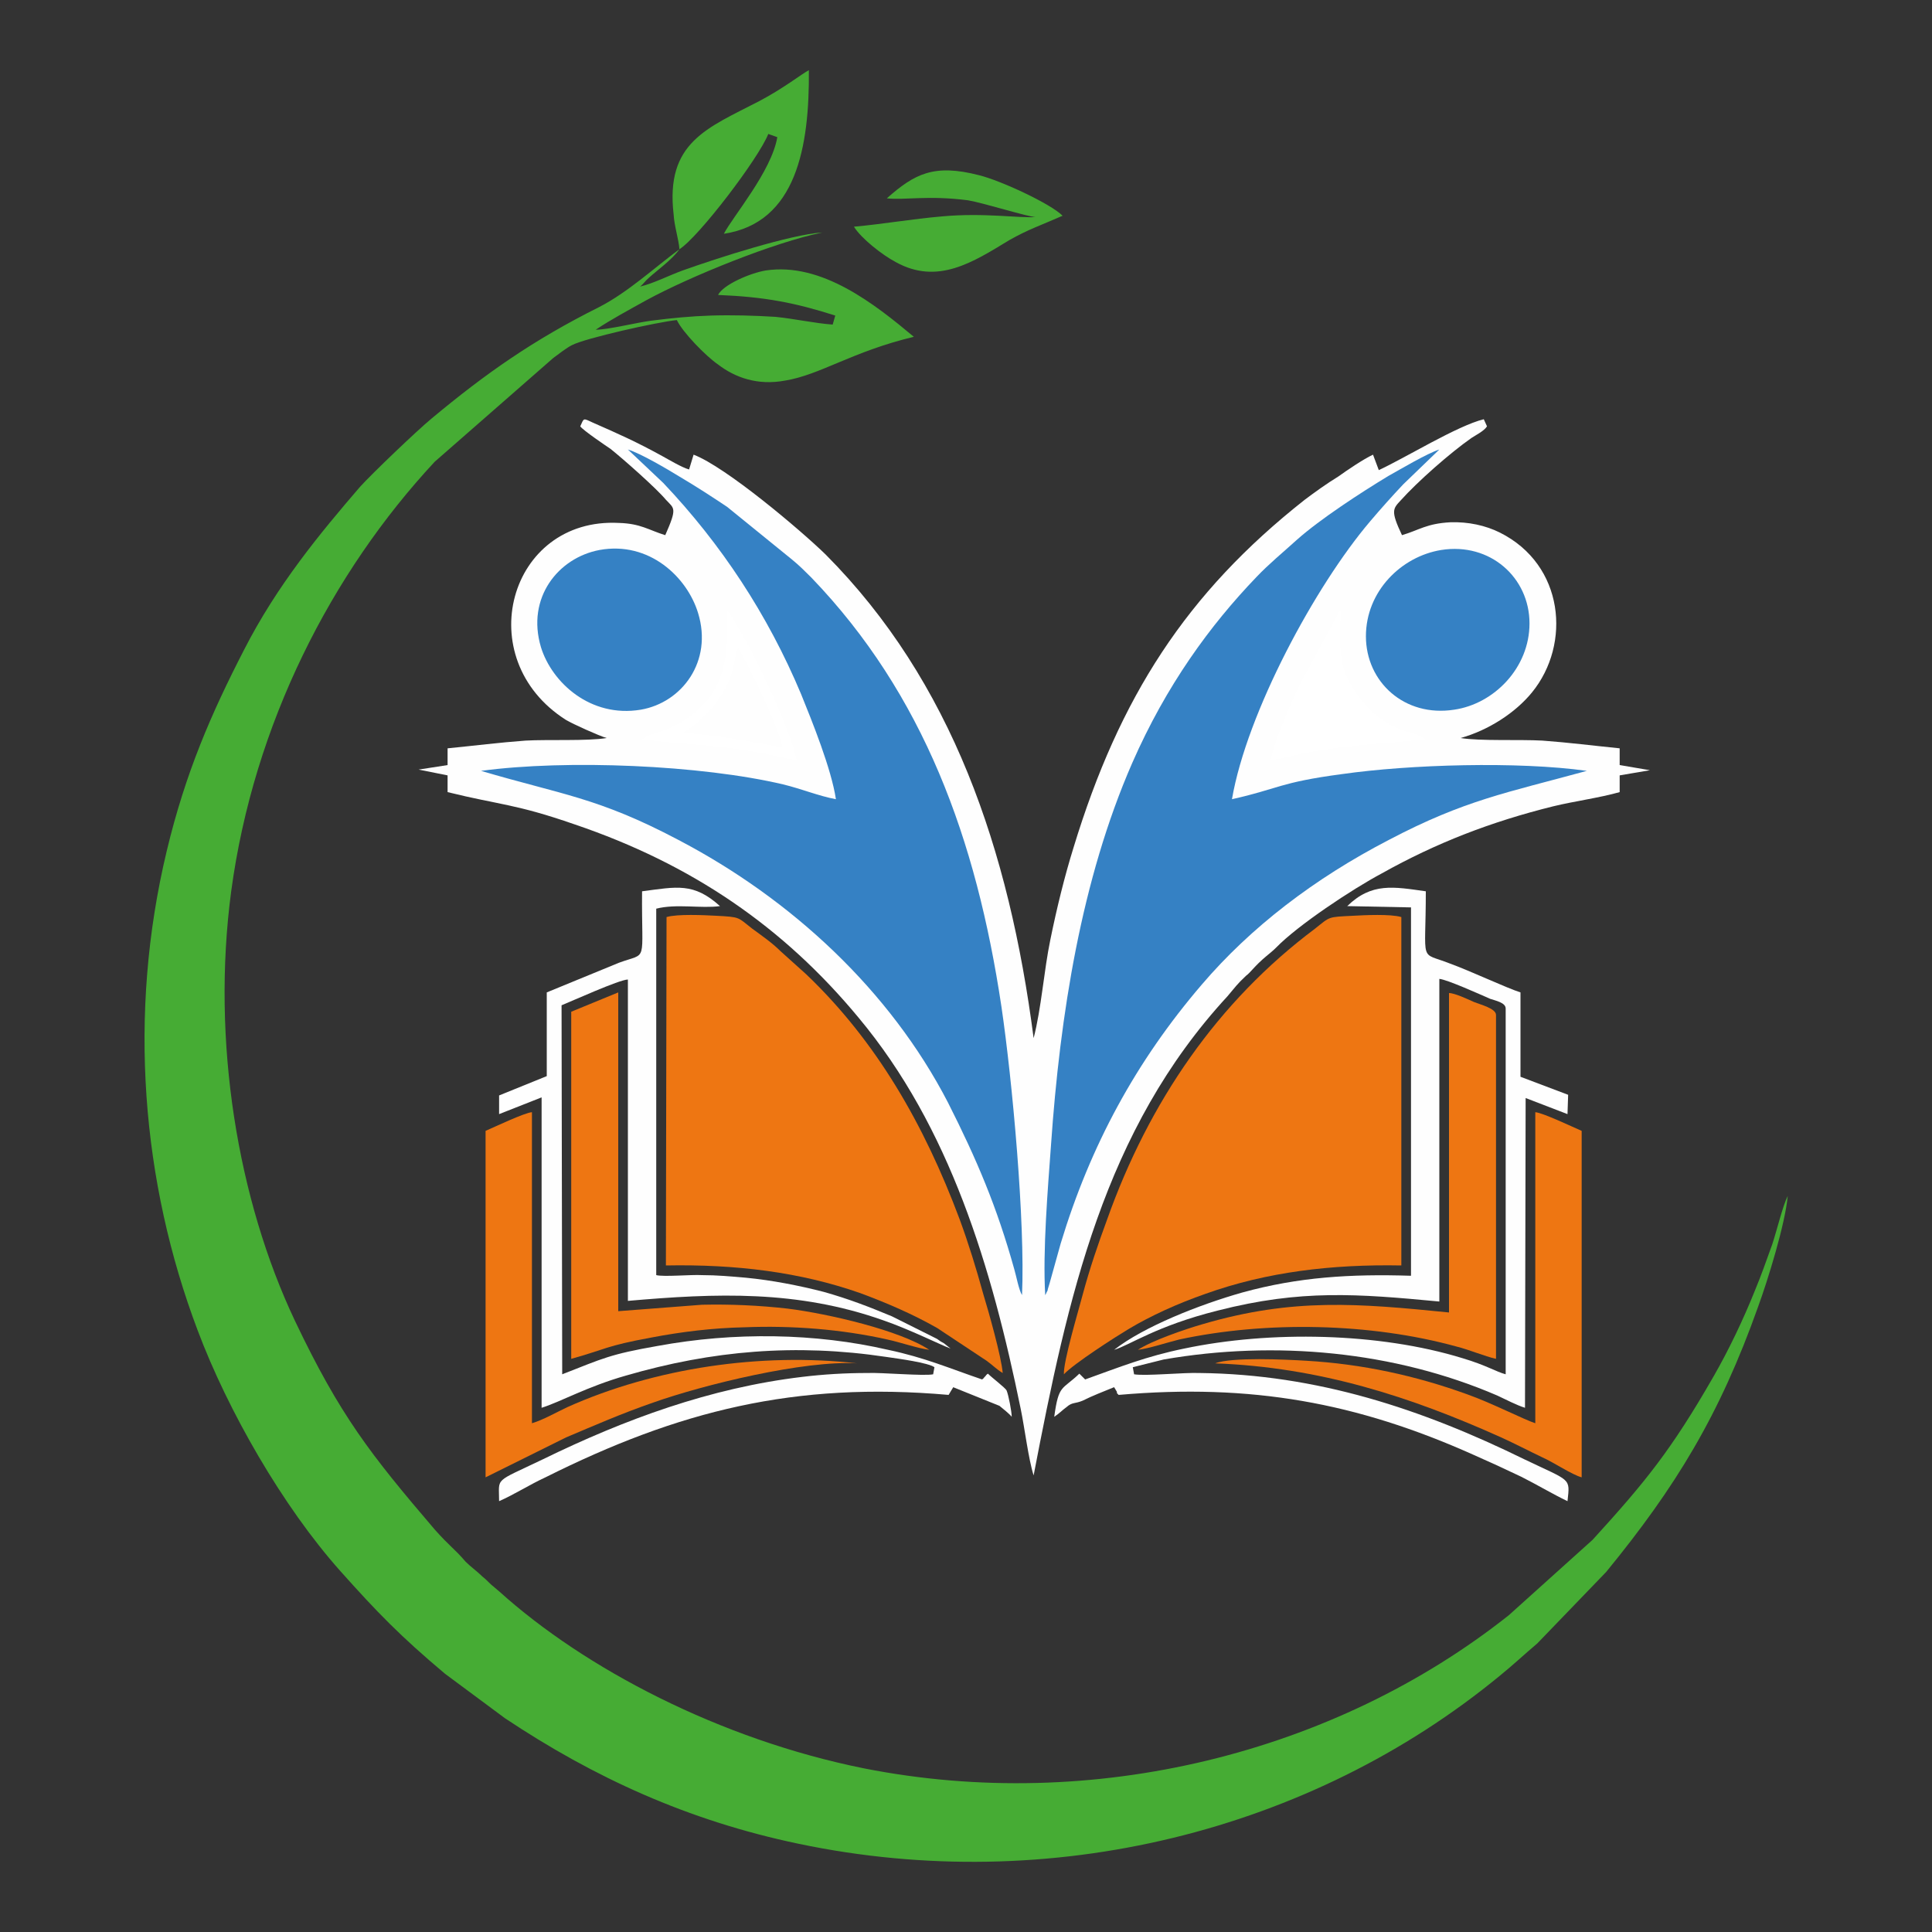 <?xml version="1.0" encoding="UTF-8"?>
<!DOCTYPE svg PUBLIC "-//W3C//DTD SVG 1.1//EN" "http://www.w3.org/Graphics/SVG/1.1/DTD/svg11.dtd">
<!-- Creator: CorelDRAW X7 -->
<svg xmlns="http://www.w3.org/2000/svg" xml:space="preserve" width="3in" height="3in" version="1.1" style="shape-rendering:geometricPrecision; text-rendering:geometricPrecision; image-rendering:optimizeQuality; fill-rule:evenodd; clip-rule:evenodd"
viewBox="0 0 3000 3000"
 xmlns:xlink="http://www.w3.org/1999/xlink">
 <rect x="0" y="0" width="3000" height="3000" fill="#333333" stroke="none"/>
 <defs>
  <style type="text/css">
   <![CDATA[
    .fil0 {fill:#FEFEFE}
    .fil2 {fill:#3581C4}
    .fil1 {fill:#46AC34}
    .fil3 {fill:#EE7612}
    .fil4 {fill:white}
   ]]>
  </style>
 </defs>
 <g id="Layer_x0020_1">
  <g id="_522470344">
   <path class="fil0" d="M901 662c4,6 41,31 47,35 20,16 71,61 86,79 13,14 18,12 -1,55 -26,-8 -38,-18 -72,-19 -171,-9 -232,211 -82,306 10,6 52,25 63,28 -30,5 -91,2 -126,4 -41,3 -80,8 -121,12l0 26 -45 7 45 9 0 26c81,20 105,18 197,50 183,62 325,160 441,300 142,170 207,388 252,608 6,29 12,78 20,103 53,-276 109,-536 301,-744 11,-13 15,-19 29,-32 7,-5 13,-15 31,-30 7,-6 10,-8 16,-14 33,-34 117,-90 164,-115 84,-47 169,-80 266,-104 33,-8 71,-13 103,-22l0 -26 47 -8 -47 -8 0 -26c-40,-4 -79,-9 -120,-12 -36,-2 -96,1 -127,-4 43,-12 85,-39 111,-71 61,-75 50,-198 -50,-248 -22,-11 -49,-17 -77,-16 -37,2 -48,12 -75,20 -18,-38 -14,-41 -2,-54 26,-29 77,-74 110,-97 6,-4 20,-11 24,-18l-5 -11c-41,10 -122,60 -163,79l-9 -24c-15,7 -40,24 -54,34 -18,11 -36,24 -52,36 -184,145 -288,307 -359,540 -14,45 -26,94 -36,143 -10,48 -14,107 -26,153 -38,-293 -127,-554 -323,-751 -39,-38 -155,-136 -205,-155l-7 23c-11,-3 -31,-15 -42,-21 -40,-22 -67,-34 -108,-52 -15,-7 -13,-7 -19,6z"/>
   <path class="fil1" d="M1055 387c-38,28 -80,67 -125,90 -102,51 -176,103 -260,173 -23,19 -93,86 -111,106 -62,72 -129,153 -180,253 -51,99 -91,191 -120,312 -61,254 -39,515 48,745 47,125 132,273 221,373 58,65 94,102 163,160l93 69c138,92 284,159 456,195 391,82 795,-19 1089,-261 21,-17 39,-34 58,-50l107 -111c108,-132 176,-243 236,-412 15,-41 42,-128 46,-172 -8,16 -17,54 -24,75 -9,25 -17,48 -27,72 -18,45 -41,93 -64,133 -66,115 -106,164 -188,254l-130 117c-271,215 -646,308 -1001,238 -224,-45 -434,-155 -567,-275 -5,-4 -8,-7 -13,-11 -5,-5 -8,-8 -13,-12 -8,-8 -18,-15 -26,-23 -18,-21 -24,-23 -48,-50 -100,-117 -147,-177 -217,-324 -89,-188 -130,-434 -99,-667 35,-260 156,-495 316,-667l184 -161c8,-6 21,-16 29,-20 21,-11 133,-36 163,-39 9,19 45,56 64,69 26,20 61,33 104,25 55,-9 104,-45 200,-68 -61,-51 -143,-116 -230,-103 -24,4 -66,22 -74,38 73,3 119,12 182,32l-4 14c-28,-2 -59,-9 -89,-12 -33,-2 -66,-3 -100,-2 -31,1 -62,4 -93,8 -23,3 -67,14 -86,14 24,-16 52,-31 79,-46 68,-37 199,-90 273,-105 -49,3 -164,40 -217,59 -22,8 -45,20 -66,25 5,-4 8,-9 14,-14 12,-11 36,-28 47,-44z"/>
   <path class="fil2" d="M1623 2011c1,-1 1,-2 1,-2 0,0 1,-1 1,-2 1,-2 2,-3 2,-5 1,-3 2,-7 3,-10l17 -61c46,-152 117,-283 219,-402 76,-89 175,-165 291,-225 118,-62 183,-73 307,-107 -107,-15 -275,-10 -380,5 -98,13 -99,23 -171,39 23,-134 129,-331 215,-432 17,-20 34,-39 51,-57l56 -54c-19,6 -61,31 -79,41 -43,26 -106,67 -142,99 -22,20 -43,37 -63,58 -72,75 -140,168 -193,289 -79,181 -112,391 -126,593 -5,69 -13,164 -9,233z"/>
   <path class="fil2" d="M1298 1241c-27,-5 -53,-16 -82,-23 -127,-30 -336,-39 -469,-21 125,37 181,41 306,107 176,92 329,234 419,408 45,89 76,162 103,259 3,10 7,32 12,40 5,-113 -15,-333 -32,-448 -39,-260 -121,-485 -295,-666 -10,-10 -19,-19 -30,-28l-101 -82c-24,-16 -47,-31 -74,-47 -18,-11 -60,-36 -80,-42l55 52c90,95 162,204 214,328 17,42 47,116 54,163z"/>
   <path class="fil3" d="M1652 2134c16,-17 80,-58 100,-70 35,-21 77,-40 120,-55 95,-34 196,-46 304,-44l0 -541c-17,-5 -57,-3 -75,-2 -40,2 -35,1 -59,20 -151,113 -258,269 -323,452 -14,38 -27,76 -38,117 -6,23 -30,103 -29,123z"/>
   <path class="fil3" d="M1035 1424l-1 541c108,-2 208,10 302,43 43,16 82,33 119,54l77 51c11,8 15,13 25,19 -2,-25 -22,-96 -30,-122 -11,-40 -23,-79 -37,-117 -55,-147 -129,-276 -238,-380l-40 -36c-13,-13 -29,-24 -44,-35 -23,-18 -18,-18 -56,-20 -19,-1 -60,-3 -77,2z"/>
   <path class="fil0" d="M997 1384c-1,115 10,94 -36,111l-112 46 0 130 -74 30 0 29 66 -26 0 482c29,-9 71,-33 131,-50 134,-39 264,-50 404,-29 21,3 65,9 75,16l-2 11c-14,3 -81,-3 -102,-2 -34,0 -68,2 -101,6 -143,17 -276,66 -403,128 -77,37 -68,27 -68,65 23,-10 48,-26 72,-37 206,-103 387,-149 626,-128l6 -10c0,0 1,-1 1,-2l72 29c5,4 16,13 19,17 0,-8 -5,-34 -8,-41 -2,-4 -23,-20 -29,-26 -4,3 -2,2 -4,4 -4,4 -1,2 -5,5 -50,-17 -89,-34 -146,-46 -56,-13 -116,-20 -176,-21 -62,-1 -122,4 -182,15 -74,13 -84,19 -148,44l-1 -573c15,-6 90,-40 103,-40l0 499c137,-12 263,-17 396,30 41,14 91,39 105,44l-10 -8c-4,-2 -7,-4 -11,-7l-70 -35c-36,-15 -67,-27 -106,-38 -39,-10 -80,-18 -121,-22 -23,-2 -45,-4 -68,-4 -17,-1 -59,3 -71,0l0 -569c31,-8 70,0 99,-4 -41,-37 -67,-30 -121,-23z"/>
   <path class="fil0" d="M2092 1407l99 2 0 572c-94,-3 -175,2 -262,26 -67,19 -153,53 -199,89 24,-7 65,-37 161,-61 129,-33 217,-26 344,-14l0 -501c12,1 63,24 79,31 9,3 24,6 24,15l0 568c-15,-4 -30,-14 -67,-25 -130,-40 -299,-43 -432,-15 -59,12 -101,29 -154,48l-9 -9c-27,26 -32,16 -39,67 9,-6 12,-10 19,-15 9,-8 13,-5 25,-10 16,-8 32,-14 49,-21l3 5c4,6 -2,1 4,7 206,-18 370,12 551,93 25,11 49,22 74,34 24,12 49,27 72,38 4,-37 6,-30 -67,-65 -159,-78 -322,-132 -504,-134 -25,-1 -84,5 -102,2l-2 -11 48 -12c173,-30 358,-13 518,56 13,6 30,15 43,19l1 -481 65 25 1 -30 -74 -28 0 -131c-22,-7 -77,-33 -110,-45 -48,-19 -37,3 -37,-112 -50,-7 -84,-14 -122,23z"/>
   <path class="fil3" d="M2384 2210c-16,-5 -69,-32 -106,-45 -80,-29 -163,-47 -249,-52 -32,-2 -117,-6 -142,4 162,6 304,52 444,115 22,10 43,21 64,31 18,8 46,27 61,31l0 -538c-14,-6 -60,-28 -72,-29l0 483z"/>
   <path class="fil3" d="M887 1571l0 539c54,-15 53,-20 124,-33 47,-9 96,-15 145,-16 73,-3 151,3 222,19 19,4 48,14 65,16 -45,-30 -156,-56 -220,-64 -44,-5 -89,-7 -133,-6l-130 10 0 -495 -73 30z"/>
   <path class="fil3" d="M754 1756l0 538 125 -62c45,-19 86,-37 135,-54 79,-28 235,-66 317,-61 -149,-17 -314,7 -450,68 -17,8 -38,20 -55,25l0 -483c-12,1 -58,23 -72,29z"/>
   <path class="fil3" d="M2250 2038c-140,-14 -242,-23 -382,18 -28,8 -80,26 -101,40 17,-2 44,-11 64,-16 135,-29 297,-26 431,11 20,5 43,15 61,19l0 -534c0,-10 -24,-16 -34,-20 -9,-4 -30,-14 -39,-14l0 496z"/>
   <path class="fil2" d="M931 854c-64,12 -114,74 -91,151 17,55 77,110 155,97 64,-11 112,-75 89,-150 -17,-56 -76,-112 -153,-98z"/>
   <path class="fil2" d="M2238 854c-62,10 -117,64 -117,134 0,71 60,126 137,114 62,-9 117,-65 117,-134 0,-71 -61,-126 -137,-114z"/>
   <path class="fil1" d="M1055 387c30,-19 123,-141 138,-179l14 5c-9,53 -69,123 -83,150 113,-17 133,-136 132,-254 -10,5 -39,28 -77,48 -81,42 -146,64 -133,176 1,18 8,39 9,54z"/>
   <path class="fil1" d="M1377 308c29,3 64,-5 126,3 24,4 94,26 105,26 -25,2 -80,-7 -145,-1 -47,4 -92,12 -137,16 11,18 44,44 65,55 65,36 120,0 176,-34 30,-17 49,-23 83,-38 -19,-19 -97,-55 -130,-63 -70,-18 -100,-2 -143,36z"/>
   <path class="fil4" d="M997 1148c68,9 108,7 183,21 18,3 40,9 57,11 -9,-43 -52,-135 -75,-178 -7,-12 -26,-47 -33,-54 2,72 -1,131 -72,174 -10,6 -18,9 -29,13 -9,3 -24,7 -31,13z"/>
   <path class="fil4" d="M1973 1180c16,-1 38,-8 55,-11 76,-14 114,-13 185,-21 -19,-16 -58,-7 -103,-66 -33,-43 -30,-74 -28,-134 -1,0 -2,0 -2,1l-59 109c-14,27 -42,92 -48,122z"/>
   <path class="fil0" d="M1062 1138c26,2 51,5 77,9 25,4 52,10 76,13 -9,-38 -51,-124 -69,-154 -8,20 -4,41 -29,78 -9,13 -14,19 -25,29 -5,4 -9,9 -14,13l-12 8c-3,2 -3,2 -4,4z"/>
  </g>
 </g>
</svg>
